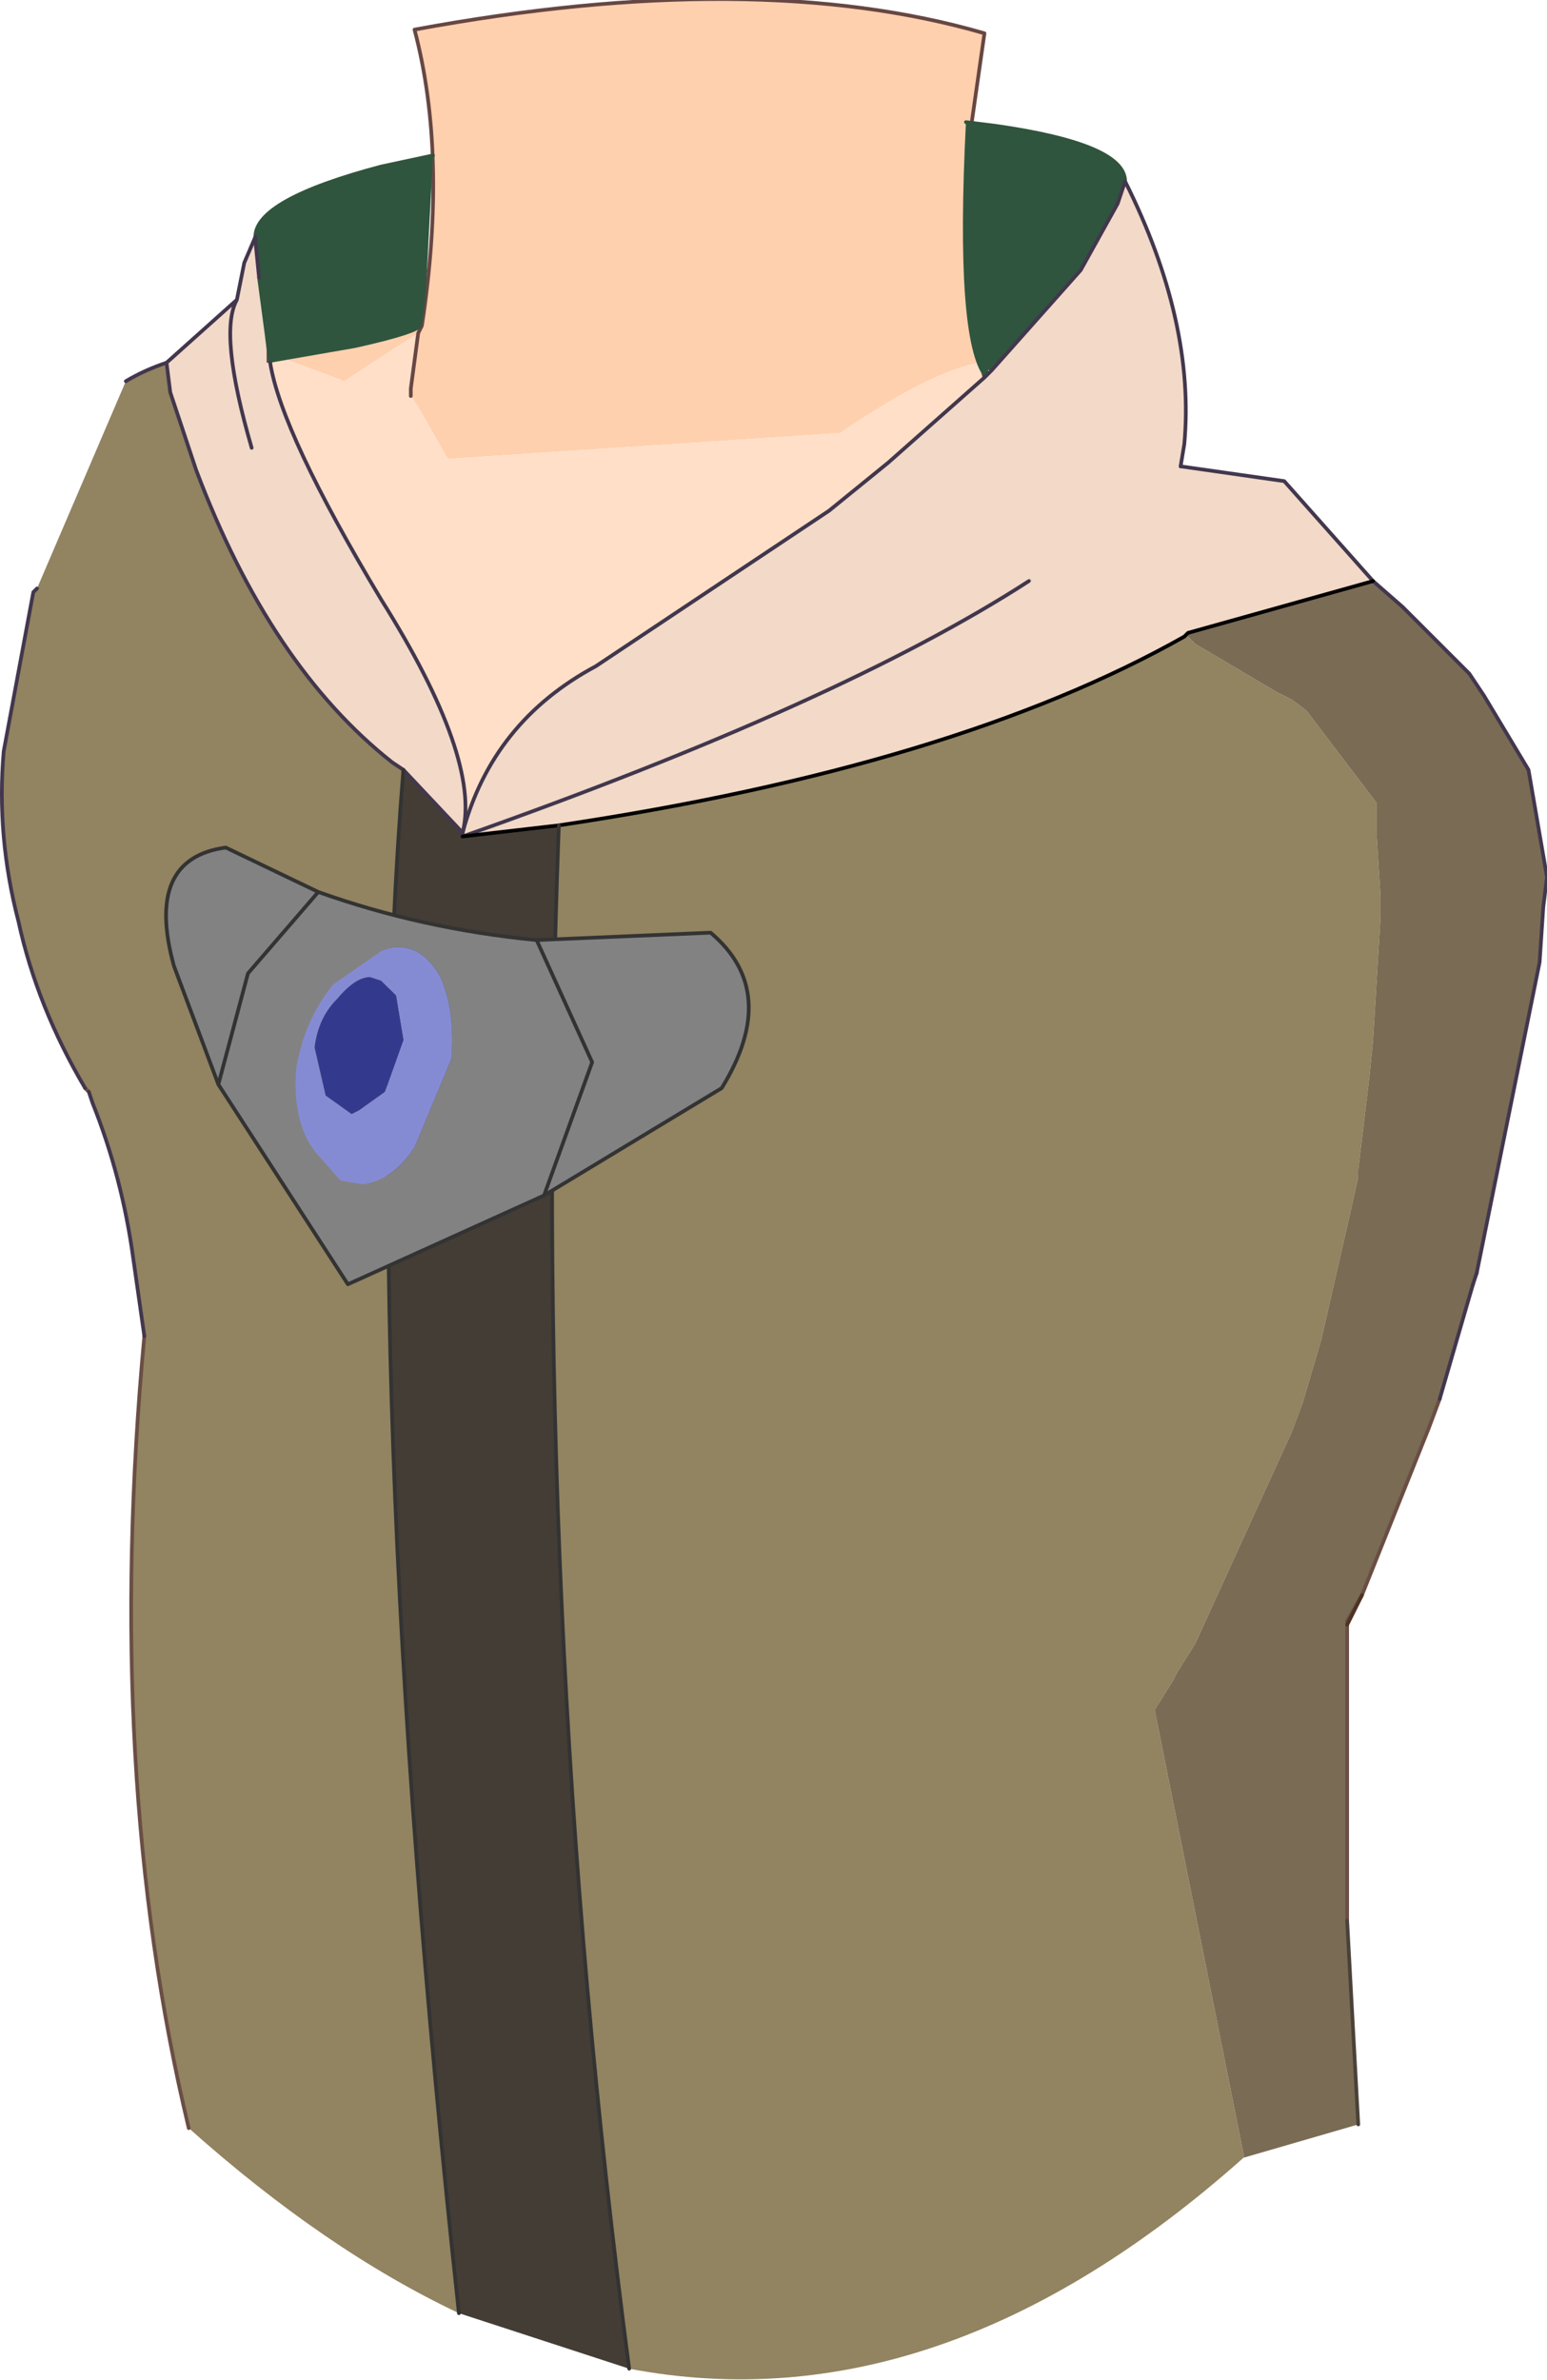 <?xml version="1.0" encoding="UTF-8" standalone="no"?>
<svg xmlns:xlink="http://www.w3.org/1999/xlink" height="32.15px" width="20.9px" xmlns="http://www.w3.org/2000/svg">
  <g transform="matrix(1.0, 0.0, 0.0, 1.0, 10.9, 13.15)">
    <path d="M-5.2 -8.75 Q-4.85 -11.05 -5.3 -12.75 -0.7 -13.6 2.4 -12.7 L2.2 -11.3 2.2 -11.05 Q2.1 -9.6 2.35 -8.25 1.7 -8.15 0.45 -7.3 L-4.85 -6.95 -5.25 -7.65 -5.35 -7.8 -5.35 -7.85 -5.35 -7.9 -5.25 -8.65 -5.2 -8.75 M-7.45 -8.45 L-7.6 -8.5 -5.25 -8.75 -5.25 -8.65 -6.25 -8.0 -7.45 -8.45" fill="#ffd0ae" fill-rule="evenodd" stroke="none"/>
    <path d="M-5.25 -8.65 L-5.35 -7.9 -5.35 -7.85 -5.35 -7.8 -5.25 -7.65 -4.85 -6.95 0.45 -7.3 Q1.7 -8.15 2.35 -8.25 L2.5 -7.65 2.95 -7.45 3.5 -7.25 4.8 -6.65 Q5.9 2.75 -7.55 0.0 -9.85 -4.75 -7.45 -8.45 L-6.25 -8.0 -5.25 -8.65" fill="#ffdfc8" fill-rule="evenodd" stroke="none"/>
    <path d="M-5.2 -8.75 L-5.25 -8.65 -5.25 -8.75 -5.2 -8.75" fill="#eebf5a" fill-rule="evenodd" stroke="none"/>
    <path d="M2.35 -8.25 Q2.1 -9.6 2.2 -11.05 L2.2 -11.3 2.4 -12.7 Q-0.7 -13.6 -5.3 -12.75 -4.85 -11.05 -5.2 -8.75 L-5.25 -8.65 -5.35 -7.9 -5.35 -7.85 -5.35 -7.8 M2.35 -8.25 L2.5 -7.65 2.95 -7.45 3.5 -7.25 4.8 -6.65 M-7.6 -8.5 L-5.25 -8.75 -5.2 -8.75" fill="none" stroke="#674743" stroke-linecap="round" stroke-linejoin="round" stroke-width="0.05"/>
    <path d="M3.0 -5.3 L3.0 -5.35 3.05 -5.3 3.0 -5.3" fill="#d2c0b7" fill-rule="evenodd" stroke="none"/>
    <path d="M4.3 -10.7 L4.2 -10.4 3.7 -9.5 2.5 -8.15 2.45 -8.15 2.45 -8.1 2.4 -8.05 Q2.0 -8.55 2.15 -11.5 L2.55 -11.45 Q4.3 -11.2 4.3 -10.7 M-7.45 -9.95 Q-7.45 -10.45 -5.75 -10.9 L-5.05 -11.05 -5.15 -9.15 -5.2 -8.75 Q-5.2 -8.65 -6.1 -8.45 L-7.25 -8.25 -7.3 -8.65 -7.4 -9.4 -7.45 -9.9 -7.45 -9.95" fill="#2f553f" fill-rule="evenodd" stroke="none"/>
    <path d="M-7.3 -8.65 L-7.25 -8.25 -7.3 -8.25 -7.3 -8.65" fill="#674743" fill-rule="evenodd" stroke="none"/>
    <path d="M5.1 -4.55 L5.15 -4.6 5.15 -4.55 5.1 -4.55" fill="#64574a" fill-rule="evenodd" stroke="none"/>
    <path d="M2.5 -8.15 L3.7 -9.5 4.2 -10.4 4.3 -10.7 Q5.25 -8.8 5.1 -7.15 L5.05 -6.85 6.45 -6.65 7.65 -5.3 5.15 -4.6 5.1 -4.55 Q2.0 -2.8 -3.35 -2.0 L-4.65 -1.85 -4.65 -1.9 Q-4.25 -3.4 -2.85 -4.15 L0.3 -6.25 1.1 -6.9 2.4 -8.05 2.45 -8.1 2.5 -8.15 M3.0 -5.3 Q0.45 -3.65 -4.65 -1.85 0.45 -3.65 3.0 -5.3 L3.05 -5.3 3.0 -5.35 3.0 -5.3 M-8.65 -8.25 L-7.7 -9.1 -7.6 -9.6 -7.45 -9.95 -7.45 -9.9 -7.4 -9.4 -7.3 -8.65 -7.3 -8.25 -7.25 -8.25 Q-7.1 -7.3 -5.75 -5.05 -4.4 -2.9 -4.65 -1.9 L-5.45 -2.75 -5.6 -2.85 Q-7.25 -4.15 -8.25 -6.8 L-8.6 -7.85 -8.65 -8.25 M-7.5 -7.1 Q-7.95 -8.65 -7.7 -9.1 -7.95 -8.65 -7.5 -7.1" fill="#f2d9c8" fill-rule="evenodd" stroke="none"/>
    <path d="M5.9 16.0 Q1.8 19.65 -2.4 18.85 -3.75 8.6 -3.35 -2.0 2.0 -2.8 5.1 -4.55 L5.15 -4.55 5.25 -4.45 6.35 -3.8 6.55 -3.7 6.75 -3.55 7.7 -2.3 7.7 -1.85 7.75 -1.05 7.75 -0.75 7.65 0.9 7.6 1.4 7.45 2.65 7.45 2.75 7.35 3.2 6.95 4.95 6.7 5.8 6.55 6.2 5.25 9.05 5.0 9.45 4.95 9.55 4.7 9.95 5.9 15.95 5.9 16.0 M-4.7 18.1 Q-6.5 17.25 -8.35 15.6 -9.5 10.8 -8.95 4.9 L-9.1 3.85 Q-9.25 2.75 -9.65 1.75 L-9.7 1.6 -9.75 1.55 Q-10.4 0.45 -10.65 -0.7 -10.95 -1.85 -10.85 -3.0 L-10.45 -5.15 -10.4 -5.2 -9.2 -8.0 Q-8.95 -8.15 -8.65 -8.25 L-8.6 -7.85 -8.25 -6.8 Q-7.25 -4.15 -5.6 -2.85 L-5.45 -2.75 Q-6.1 5.2 -4.7 18.1" fill="#928361" fill-rule="evenodd" stroke="none"/>
    <path d="M-4.65 -1.9 L-4.65 -1.85 -3.35 -2.0 Q-3.75 8.6 -2.4 18.85 L-4.7 18.1 Q-6.1 5.2 -5.45 -2.75 L-4.65 -1.9" fill="#443d35" fill-rule="evenodd" stroke="none"/>
    <path d="M7.65 -5.3 L8.05 -4.95 8.95 -4.05 9.15 -3.75 9.75 -2.75 10.0 -1.3 9.95 -0.9 9.9 -0.15 9.05 4.05 9.0 4.2 8.55 5.75 8.4 6.15 7.5 8.4 7.3 8.75 7.3 8.8 7.3 12.8 7.45 15.55 5.9 16.0 5.9 15.95 4.7 9.95 4.95 9.55 5.0 9.45 5.25 9.05 6.55 6.2 6.7 5.8 6.95 4.95 7.35 3.2 7.45 2.75 7.45 2.65 7.6 1.4 7.65 0.9 7.75 -0.75 7.75 -1.05 7.7 -1.85 7.7 -2.3 6.75 -3.55 6.55 -3.7 6.35 -3.8 5.25 -4.45 5.15 -4.55 5.15 -4.6 7.65 -5.3" fill="#7a6b54" fill-rule="evenodd" stroke="none"/>
    <path d="M8.55 5.75 L8.4 6.15 7.5 8.4 7.3 8.75 7.3 8.8 7.3 12.8 M-8.35 15.6 Q-9.5 10.8 -8.95 4.9 M-9.7 1.6 L-9.75 1.55" fill="none" stroke="#6a4e44" stroke-linecap="round" stroke-linejoin="round" stroke-width="0.05"/>
    <path d="M2.15 -11.5 L2.55 -11.45 Q4.3 -11.2 4.3 -10.7 M-7.45 -9.95 Q-7.45 -10.45 -5.75 -10.9 L-5.05 -11.05" fill="none" stroke="#30543c" stroke-linecap="round" stroke-linejoin="round" stroke-width="0.05"/>
    <path d="M-7.25 -8.25 L-7.3 -8.65 -7.4 -9.4" fill="none" stroke="#30543c" stroke-linecap="round" stroke-linejoin="round" stroke-width="0.05"/>
    <path d="M4.3 -10.7 L4.2 -10.4 3.7 -9.5 2.5 -8.15 2.45 -8.1 2.4 -8.05 1.1 -6.9 0.3 -6.25 -2.85 -4.15 Q-4.25 -3.4 -4.65 -1.9 L-4.65 -1.85 Q0.45 -3.65 3.0 -5.3 M4.3 -10.7 Q5.25 -8.8 5.1 -7.15 L5.05 -6.85 M9.05 4.05 L9.0 4.2 M-8.65 -8.25 L-7.7 -9.1 -7.6 -9.6 -7.45 -9.95 M-5.45 -2.75 L-5.6 -2.85 Q-7.25 -4.15 -8.25 -6.8 L-8.6 -7.85 -8.65 -8.25 M-7.7 -9.1 Q-7.95 -8.65 -7.5 -7.1 M-4.65 -1.9 L-5.45 -2.75" fill="none" stroke="#42374d" stroke-linecap="round" stroke-linejoin="round" stroke-width="0.05"/>
    <path d="M5.05 -6.85 L6.45 -6.65 7.65 -5.3 8.05 -4.95 8.95 -4.05 9.15 -3.75 9.75 -2.75 10.0 -1.3 9.95 -0.9 9.9 -0.15 9.05 4.05 M9.0 4.2 L8.55 5.75 M-8.95 4.9 L-9.1 3.85 Q-9.25 2.75 -9.65 1.75 L-9.7 1.6 M-9.75 1.55 Q-10.4 0.45 -10.65 -0.7 -10.95 -1.85 -10.85 -3.0 L-10.45 -5.15 -10.4 -5.2 M-9.2 -8.0 Q-8.95 -8.15 -8.65 -8.25 M-7.25 -8.25 Q-7.1 -7.3 -5.75 -5.05 -4.4 -2.9 -4.65 -1.9 M-7.4 -9.4 L-7.45 -9.9 -7.45 -9.95" fill="none" stroke="#42374d" stroke-linecap="round" stroke-linejoin="round" stroke-width="0.05"/>
    <path d="M7.5 8.4 L7.3 8.8" fill="none" stroke="#4e3325" stroke-linecap="round" stroke-linejoin="round" stroke-width="0.05"/>
    <path d="M7.3 12.8 L7.45 15.55" fill="none" stroke="#4a4239" stroke-linecap="round" stroke-linejoin="round" stroke-width="0.05"/>
    <path d="M5.1 -4.55 L5.15 -4.6 7.65 -5.3 M5.1 -4.55 Q2.0 -2.8 -3.35 -2.0 L-4.65 -1.85" fill="none" stroke="#000000" stroke-linecap="round" stroke-linejoin="round" stroke-width="0.05"/>
    <path d="M-3.35 -2.0 Q-3.75 8.6 -2.4 18.85 M-5.45 -2.75 Q-6.1 5.2 -4.7 18.1" fill="none" stroke="#333333" stroke-linecap="round" stroke-linejoin="round" stroke-width="0.05"/>
    <path d="M-5.6 -0.35 L-5.75 -0.3 -6.4 0.15 Q-6.8 0.65 -6.9 1.3 -6.95 2.0 -6.65 2.4 L-6.3 2.8 -6.0 2.85 Q-5.6 2.8 -5.3 2.35 L-4.8 1.15 Q-4.75 0.5 -4.95 0.05 -5.2 -0.4 -5.6 -0.35 M-1.3 -0.55 Q-0.35 0.25 -1.15 1.55 L-3.55 3.0 -6.2 4.2 -7.95 1.5 -8.55 -0.1 Q-8.95 -1.55 -7.85 -1.7 L-6.6 -1.1 Q-5.2 -0.6 -3.65 -0.45 L-1.3 -0.55 M-3.55 3.0 L-2.9 1.2 -3.65 -0.45 -2.9 1.2 -3.55 3.0 M-6.6 -1.1 L-7.55 0.0 -7.95 1.5 -7.55 0.0 -6.6 -1.1" fill="#828282" fill-rule="evenodd" stroke="none"/>
    <path d="M-5.6 -0.35 Q-5.2 -0.4 -4.95 0.05 -4.75 0.5 -4.8 1.15 L-5.3 2.35 Q-5.6 2.8 -6.0 2.85 L-6.3 2.8 -6.65 2.4 Q-6.95 2.0 -6.9 1.3 -6.8 0.65 -6.4 0.15 L-5.75 -0.3 -5.6 -0.35 M-5.45 0.9 L-5.55 0.3 -5.75 0.1 -5.9 0.05 Q-6.1 0.05 -6.35 0.35 -6.6 0.6 -6.65 1.0 L-6.5 1.65 -6.15 1.9 -6.05 1.85 -5.7 1.6 -5.45 0.9" fill="#858bd3" fill-rule="evenodd" stroke="none"/>
    <path d="M-5.45 0.9 L-5.7 1.6 -6.05 1.85 -6.15 1.9 -6.5 1.65 -6.65 1.0 Q-6.6 0.6 -6.35 0.35 -6.1 0.05 -5.9 0.05 L-5.75 0.1 -5.55 0.3 -5.45 0.9" fill="#333a8e" fill-rule="evenodd" stroke="none"/>
    <path d="M-1.3 -0.55 Q-0.35 0.25 -1.15 1.55 L-3.55 3.0 -6.2 4.2 -7.95 1.5 -8.55 -0.1 Q-8.95 -1.55 -7.85 -1.7 L-6.6 -1.1 Q-5.2 -0.6 -3.65 -0.45 L-1.3 -0.55 M-3.65 -0.45 L-2.9 1.2 -3.55 3.0 M-7.95 1.5 L-7.55 0.0 -6.6 -1.1" fill="none" stroke="#333333" stroke-linecap="round" stroke-linejoin="round" stroke-width="0.05"/>
  </g>
</svg>
